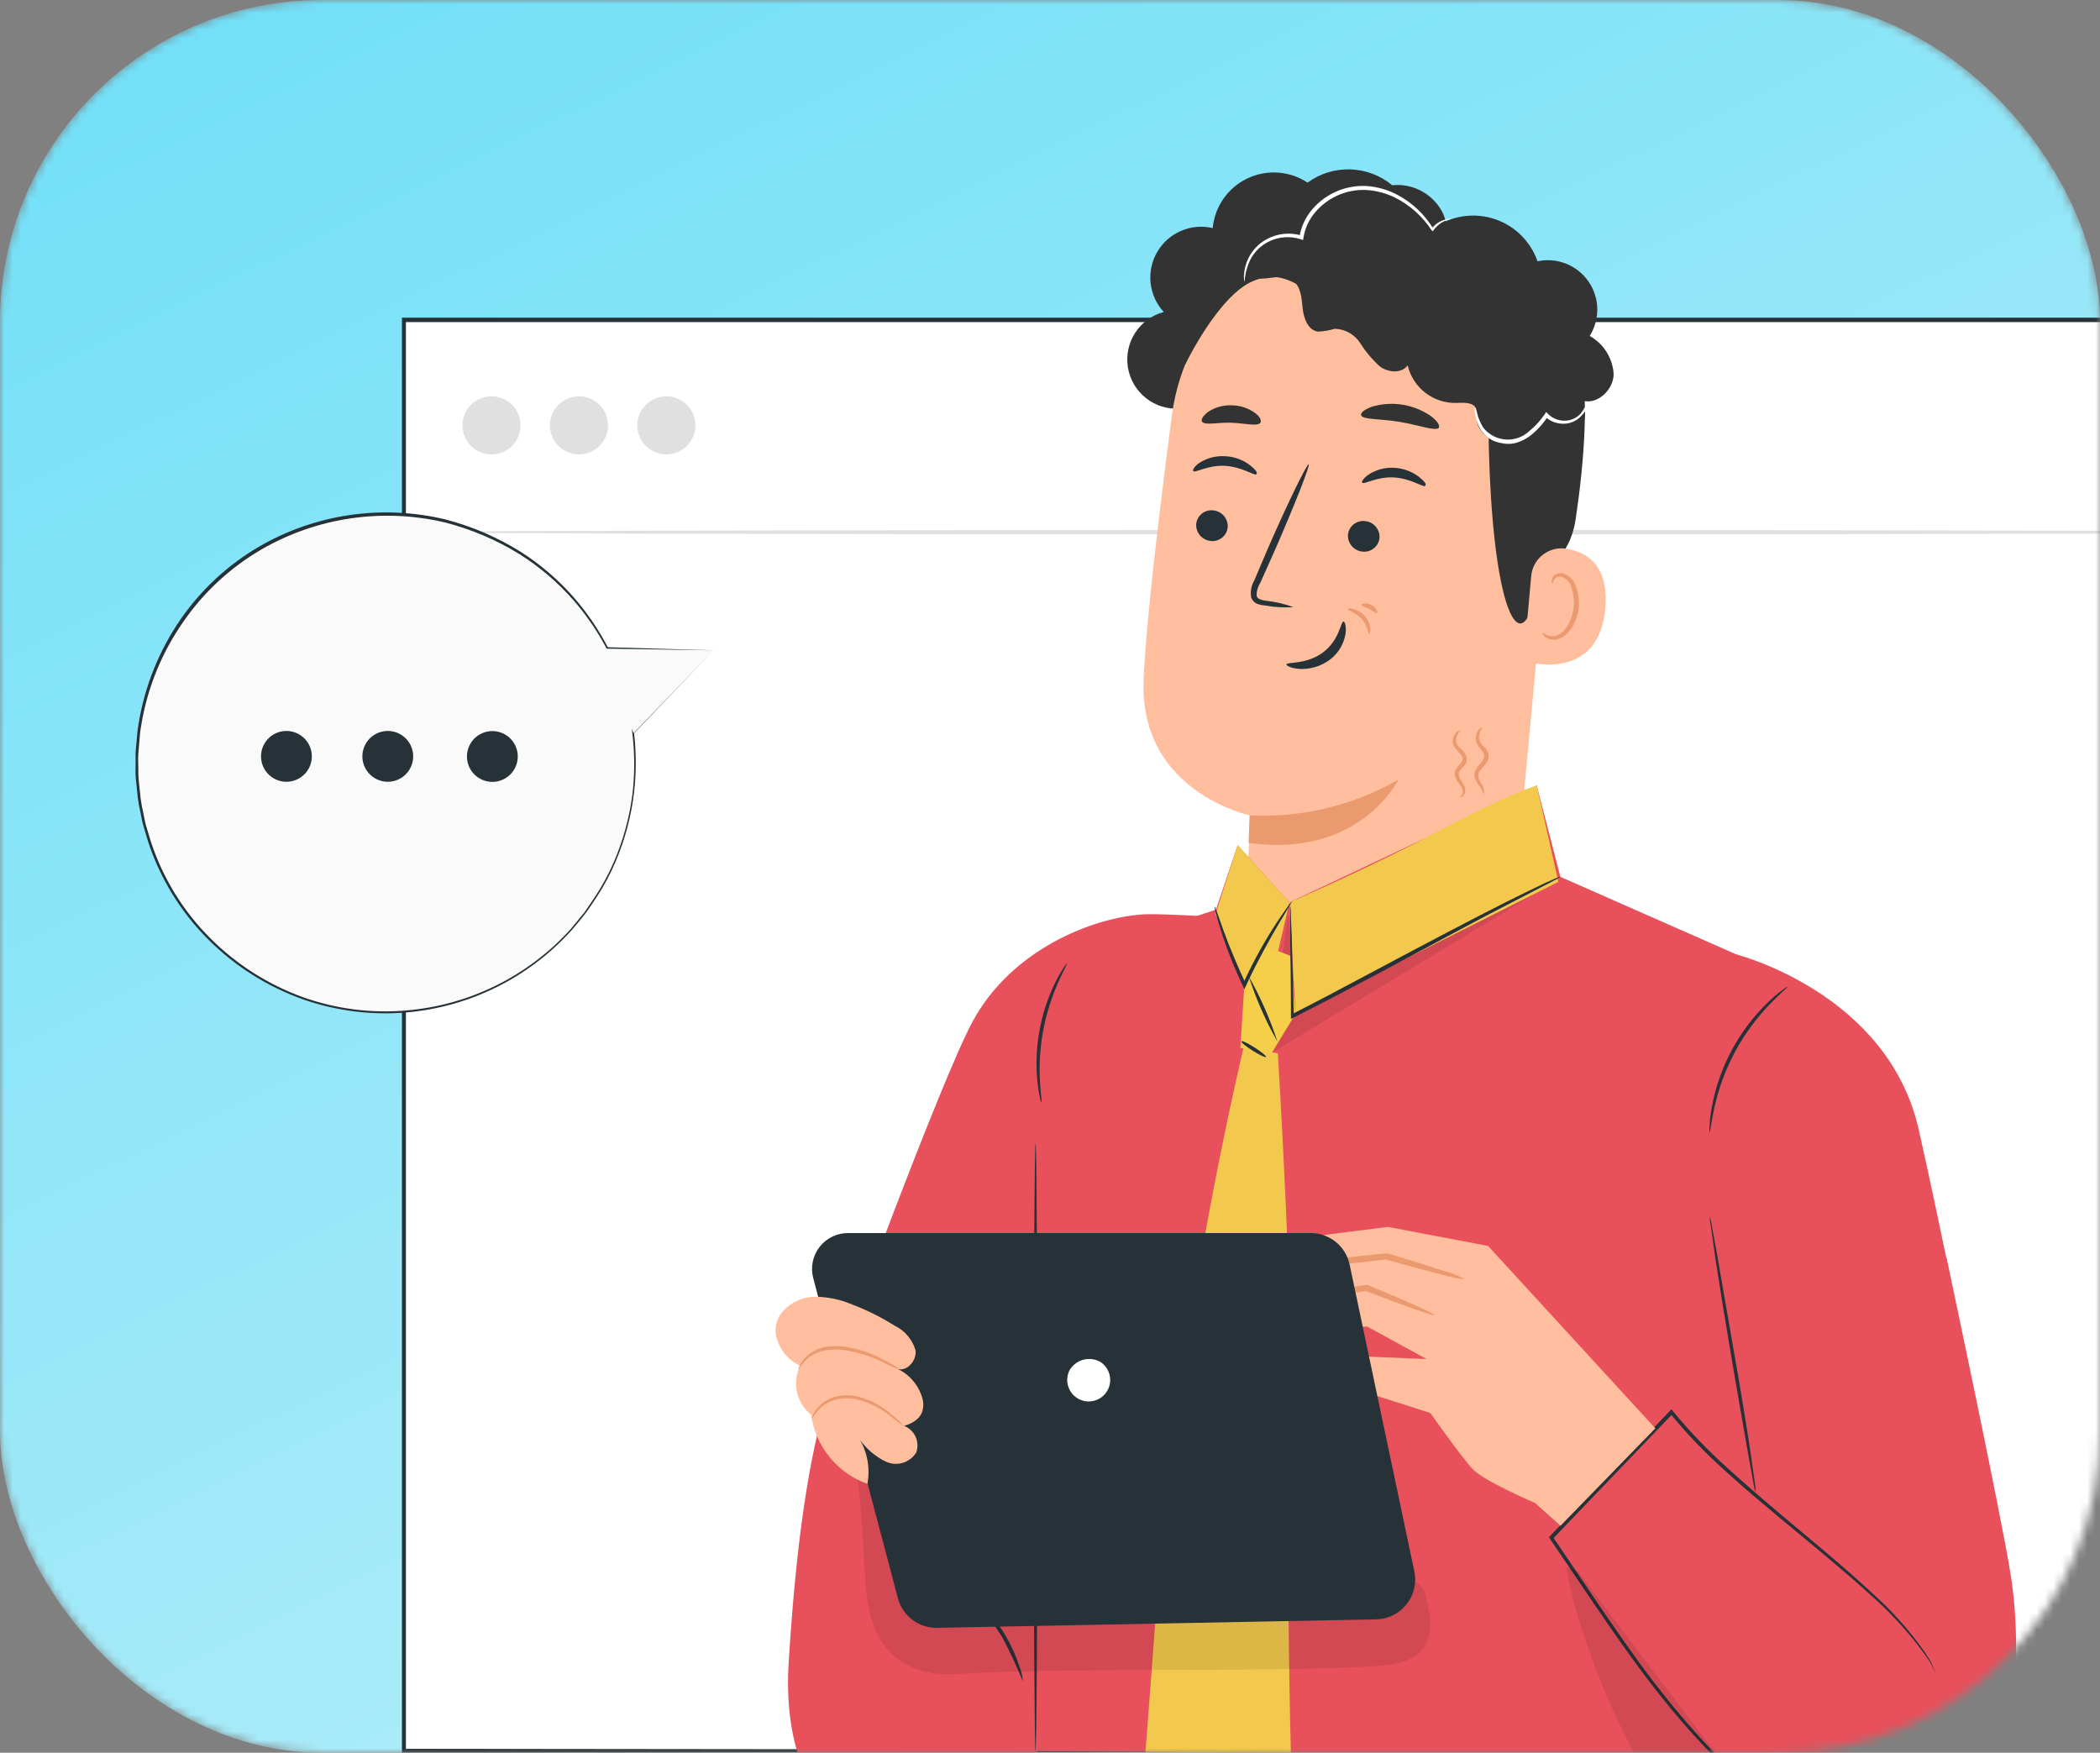 <svg width="248" height="207" viewBox="0 0 248 207" fill="none" xmlns="http://www.w3.org/2000/svg">
<rect x="0" y="0" width="248" height="207" fill="#808080" stroke="none"/>
<mask id="mask0" mask-type="alpha" maskUnits="userSpaceOnUse" x="0" y="0" width="248" height="207">
<rect width="248" height="207" rx="38" fill="#C4C4C4"/>
</mask>
<g mask="url(#mask0)">
<rect width="248" height="207" rx="38" fill="url(#paint0_linear)"/>
<path d="M275.216 37.807H47.656V206.807H275.216V37.807Z" fill="white"/>
<path d="M275.216 206.817C275.216 205.047 275.126 140.117 274.996 37.817L275.216 38.037H47.676L47.936 37.777C47.936 98.487 47.936 156.007 47.936 206.777L47.696 206.537L275.256 206.777L47.696 207.007H47.466V206.777C47.466 155.997 47.466 98.477 47.466 37.777V37.517H47.746H275.286H275.496V37.727C275.296 140.147 275.216 205.057 275.216 206.817Z" fill="#263238"/>
<path d="M275.216 62.846C275.216 62.996 224.386 63.116 161.686 63.116C98.986 63.116 48.156 62.996 48.156 62.846C48.156 62.696 98.975 62.586 161.686 62.586C224.396 62.586 275.216 62.706 275.216 62.846Z" fill="#E0E0E0"/>
<path d="M61.476 50.227C61.478 50.906 61.278 51.57 60.902 52.136C60.526 52.702 59.99 53.143 59.363 53.404C58.736 53.664 58.045 53.733 57.379 53.601C56.713 53.469 56.1 53.142 55.62 52.662C55.14 52.182 54.813 51.57 54.681 50.903C54.549 50.237 54.618 49.547 54.879 48.919C55.139 48.292 55.581 47.757 56.146 47.38C56.712 47.004 57.376 46.805 58.056 46.807C58.963 46.807 59.833 47.167 60.474 47.808C61.115 48.45 61.476 49.32 61.476 50.227V50.227Z" fill="#E0E0E0"/>
<path d="M71.805 50.227C71.808 50.905 71.608 51.57 71.232 52.135C70.857 52.7 70.322 53.142 69.695 53.403C69.069 53.664 68.379 53.733 67.713 53.602C67.046 53.471 66.434 53.145 65.954 52.666C65.473 52.186 65.145 51.575 65.012 50.91C64.879 50.244 64.946 49.554 65.206 48.926C65.465 48.299 65.905 47.763 66.469 47.385C67.033 47.008 67.697 46.807 68.376 46.807C69.284 46.807 70.154 47.167 70.797 47.808C71.44 48.449 71.803 49.319 71.805 50.227V50.227Z" fill="#E0E0E0"/>
<path d="M82.126 50.227C82.128 50.906 81.928 51.57 81.552 52.136C81.176 52.702 80.64 53.143 80.013 53.404C79.386 53.664 78.695 53.733 78.029 53.601C77.363 53.469 76.751 53.142 76.27 52.662C75.79 52.182 75.463 51.57 75.331 50.903C75.199 50.237 75.268 49.547 75.529 48.919C75.79 48.292 76.231 47.757 76.796 47.38C77.362 47.004 78.026 46.805 78.706 46.807C79.613 46.807 80.483 47.167 81.124 47.808C81.765 48.45 82.126 49.32 82.126 50.227V50.227Z" fill="#E0E0E0"/>
<path d="M170.416 25.207C169.876 24.105 169.011 23.195 167.939 22.599C166.866 22.004 165.636 21.752 164.416 21.877C163.021 20.719 161.28 20.06 159.469 20.004C157.657 19.948 155.879 20.498 154.416 21.567C153.372 20.877 152.167 20.47 150.919 20.384C149.671 20.299 148.422 20.538 147.294 21.079C146.166 21.62 145.198 22.444 144.483 23.47C143.768 24.497 143.331 25.691 143.216 26.937C141.966 26.643 140.654 26.759 139.475 27.266C138.295 27.774 137.31 28.646 136.663 29.755C136.016 30.864 135.742 32.152 135.881 33.428C136.02 34.705 136.565 35.903 137.436 36.847C136.041 37.219 134.835 38.098 134.053 39.311C133.27 40.524 132.967 41.985 133.203 43.409C133.439 44.833 134.197 46.119 135.329 47.015C136.46 47.911 137.885 48.354 139.326 48.257L169.036 31.937C169.927 31.091 170.537 29.992 170.784 28.789C171.031 27.585 170.902 26.335 170.416 25.207Z" fill="#333333"/>
<path d="M138.396 49.027C139.199 42.889 142.283 37.279 147.033 33.31C151.784 29.342 157.853 27.306 164.036 27.607L165.306 27.667C179.016 29.157 185.416 41.667 183.546 55.297L179.286 100.987L179.056 103.197L147.056 107.987L147.686 96.317C147.686 96.317 134.566 93.607 135.056 80.377C135.286 73.997 136.846 60.877 138.396 49.027Z" fill="#FFBE9D"/>
<path d="M147.566 96.296C153.704 96.6 159.801 95.139 165.136 92.086C165.136 92.086 160.586 101.396 147.456 99.546L147.566 96.296Z" fill="#EB996E"/>
<path d="M141.266 61.887C141.235 62.379 141.398 62.863 141.719 63.236C142.04 63.61 142.495 63.843 142.986 63.887C143.223 63.914 143.464 63.895 143.693 63.828C143.923 63.762 144.137 63.651 144.323 63.501C144.509 63.351 144.664 63.166 144.778 62.956C144.891 62.745 144.962 62.515 144.986 62.277C145.019 61.784 144.857 61.299 144.535 60.925C144.213 60.55 143.757 60.318 143.266 60.277C143.028 60.249 142.788 60.269 142.558 60.335C142.328 60.401 142.114 60.513 141.928 60.663C141.742 60.812 141.587 60.998 141.474 61.208C141.36 61.418 141.289 61.649 141.266 61.887V61.887Z" fill="#263238"/>
<path d="M140.916 55.637C141.136 55.897 142.626 54.907 144.656 55.017C146.686 55.127 148.126 56.207 148.356 56.017C148.586 55.827 148.256 55.457 147.626 54.947C146.762 54.285 145.713 53.911 144.626 53.877C143.566 53.818 142.515 54.099 141.626 54.677C141.036 55.087 140.806 55.527 140.916 55.637Z" fill="#263238"/>
<path d="M159.186 63.147C159.158 63.639 159.323 64.124 159.646 64.497C159.969 64.87 160.424 65.103 160.916 65.147C161.394 65.197 161.873 65.056 162.248 64.754C162.623 64.453 162.863 64.015 162.916 63.536C162.946 63.045 162.784 62.56 162.462 62.187C162.141 61.813 161.686 61.58 161.196 61.536C160.958 61.51 160.717 61.531 160.488 61.597C160.258 61.664 160.044 61.775 159.857 61.925C159.67 62.074 159.515 62.259 159.4 62.469C159.285 62.678 159.212 62.909 159.186 63.147V63.147Z" fill="#263238"/>
<path d="M160.866 57.006C161.086 57.266 162.566 56.276 164.596 56.386C166.626 56.496 168.066 57.586 168.296 57.386C168.526 57.186 168.196 56.826 167.576 56.316C166.724 55.668 165.695 55.295 164.626 55.246C163.566 55.188 162.515 55.468 161.626 56.046C161.036 56.456 160.756 56.896 160.866 57.006Z" fill="#263238"/>
<path d="M152.746 71.706C151.693 71.314 150.594 71.058 149.476 70.946C148.956 70.866 148.476 70.736 148.406 70.376C148.386 69.839 148.533 69.308 148.826 68.856L150.556 64.986C152.966 59.466 154.736 54.926 154.556 54.826C154.376 54.726 152.196 59.126 149.786 64.646C149.206 66.006 148.646 67.306 148.126 68.546C147.773 69.15 147.642 69.857 147.756 70.546C147.82 70.733 147.927 70.902 148.068 71.041C148.208 71.179 148.378 71.284 148.566 71.346C148.847 71.439 149.14 71.496 149.436 71.516C150.527 71.713 151.639 71.777 152.746 71.706V71.706Z" fill="#263238"/>
<path d="M158.656 73.406C158.326 73.406 158.206 75.576 156.246 77.046C154.286 78.516 151.946 78.156 151.916 78.466C151.916 78.606 152.416 78.916 153.406 78.996C154.696 79.078 155.974 78.703 157.016 77.936C158.016 77.2 158.69 76.102 158.896 74.876C159.036 73.956 158.806 73.396 158.656 73.406Z" fill="#263238"/>
<path d="M160.736 49.027C160.906 49.587 162.946 49.427 165.316 49.827C167.686 50.227 169.576 50.977 169.926 50.507C170.076 50.277 169.766 49.737 169.016 49.167C168.011 48.46 166.858 47.992 165.646 47.796C164.433 47.6 163.192 47.682 162.016 48.037C161.126 48.347 160.666 48.757 160.736 49.027Z" fill="#333333"/>
<path d="M141.956 49.796C142.296 50.276 143.716 49.866 145.396 49.926C147.076 49.986 148.486 50.396 148.846 49.926C148.996 49.696 148.846 49.226 148.196 48.756C147.39 48.181 146.426 47.87 145.436 47.866C144.446 47.831 143.47 48.107 142.646 48.656C142.036 49.146 141.806 49.566 141.956 49.796Z" fill="#333333"/>
<path d="M139.976 43.036C139.976 43.036 143.866 34.926 147.976 33.196C152.976 31.096 154.736 36.506 159.406 35.446C164.076 34.386 168.796 32.376 173.326 36.166C178.326 40.316 175.736 42.936 175.766 48.816C175.876 72.646 179.876 79.586 181.676 68.456C181.866 67.236 185.316 66.456 186.086 61.266C187.086 54.576 187.736 46.426 186.476 41.586C185.406 37.506 183.256 34.586 179.296 31.346C173.036 26.146 164.116 25.636 158.036 25.946C151.956 26.256 139.936 32.646 139.976 43.036Z" fill="#333333"/>
<path d="M180.826 68.047C180.867 67.563 181.007 67.092 181.235 66.664C181.464 66.235 181.776 65.857 182.155 65.552C182.533 65.248 182.969 65.023 183.437 64.891C183.905 64.76 184.394 64.724 184.876 64.787C187.326 65.147 189.996 66.677 189.586 71.787C188.846 80.787 179.936 78.207 179.946 77.947C179.956 77.687 180.486 71.827 180.826 68.047Z" fill="#FFBE9D"/>
<path d="M182.186 74.686C182.186 74.686 182.336 74.817 182.586 74.957C182.948 75.148 183.372 75.191 183.766 75.076C184.766 74.806 185.666 73.356 185.846 71.737C185.932 70.963 185.843 70.181 185.586 69.447C185.525 69.158 185.395 68.889 185.207 68.663C185.018 68.436 184.778 68.259 184.505 68.147C184.324 68.071 184.121 68.067 183.936 68.133C183.751 68.2 183.598 68.333 183.505 68.507C183.365 68.746 183.406 68.927 183.356 68.936C183.306 68.947 183.176 68.776 183.276 68.406C183.343 68.186 183.484 67.995 183.676 67.867C183.941 67.703 184.261 67.649 184.566 67.716C184.931 67.818 185.264 68.012 185.532 68.28C185.8 68.549 185.994 68.881 186.096 69.246C186.416 70.059 186.533 70.938 186.436 71.806C186.226 73.617 185.156 75.246 183.826 75.516C183.577 75.564 183.321 75.556 183.076 75.494C182.83 75.432 182.601 75.317 182.406 75.156C182.186 74.906 182.156 74.707 182.186 74.686Z" fill="#EB996E"/>
<path d="M181.516 50.537C180.364 51.38 179.02 51.923 177.606 52.117C176.897 52.179 176.19 51.989 175.609 51.578C175.029 51.168 174.613 50.565 174.436 49.877C174.366 49.247 174.556 48.517 174.166 48.017C173.776 47.517 172.776 47.547 172.016 47.587C170.688 47.625 169.389 47.204 168.336 46.395C167.283 45.586 166.541 44.439 166.236 43.147C165.516 44.147 163.956 43.997 162.976 43.297C162.076 42.488 161.292 41.559 160.646 40.537C160.321 40.03 159.879 39.61 159.356 39.312C158.834 39.015 158.247 38.848 157.646 38.827C156.995 39.019 156.323 39.133 155.646 39.167C154.466 39.007 153.956 37.587 153.836 36.397C153.716 35.207 153.636 33.827 152.666 33.137C151.696 32.447 150.536 32.787 149.436 32.887C148.336 32.987 146.946 32.667 146.716 31.587C146.682 31.297 146.708 31.005 146.793 30.726C146.877 30.447 147.018 30.189 147.206 29.967C147.994 28.915 149.112 28.159 150.382 27.82C151.651 27.481 152.998 27.578 154.206 28.097C154.725 26.615 155.673 25.32 156.929 24.376C158.184 23.433 159.692 22.883 161.26 22.796C162.828 22.71 164.387 23.09 165.739 23.889C167.091 24.689 168.176 25.871 168.856 27.287C169.858 26.464 171.044 25.896 172.313 25.63C173.583 25.364 174.897 25.408 176.146 25.758C177.394 26.108 178.54 26.755 179.485 27.642C180.43 28.53 181.147 29.633 181.576 30.857C182.698 30.618 183.866 30.715 184.934 31.136C186.002 31.557 186.922 32.284 187.579 33.225C188.236 34.166 188.602 35.28 188.63 36.427C188.657 37.575 188.346 38.705 187.736 39.677C188.556 40.134 189.246 40.793 189.741 41.59C190.236 42.388 190.52 43.299 190.566 44.237C190.506 46.107 188.566 47.877 186.816 47.297C187.213 48.059 187.292 48.949 187.034 49.769C186.776 50.59 186.203 51.274 185.441 51.672C184.678 52.069 183.789 52.148 182.968 51.89C182.148 51.633 181.463 51.059 181.066 50.297" fill="#333333"/>
<path d="M187.476 47.327C187.497 47.64 187.451 47.955 187.338 48.248C187.226 48.542 187.051 48.808 186.826 49.027C186.355 49.584 185.69 49.941 184.966 50.027C184.504 50.079 184.037 50.028 183.598 49.878C183.158 49.727 182.758 49.481 182.426 49.157H182.806C182.29 49.976 181.645 50.705 180.896 51.317C180.393 51.734 179.816 52.053 179.196 52.257C178.604 52.446 177.972 52.474 177.366 52.337C176.85 52.27 176.356 52.09 175.919 51.81C175.482 51.53 175.112 51.157 174.836 50.717C174.5 50.124 174.283 49.472 174.196 48.797C174.143 48.556 174.143 48.307 174.196 48.067C174.196 48.067 174.296 48.307 174.426 48.757C174.581 49.379 174.834 49.973 175.176 50.517C175.493 50.917 175.889 51.248 176.341 51.487C176.792 51.726 177.288 51.869 177.798 51.907C178.307 51.945 178.819 51.876 179.301 51.706C179.782 51.535 180.223 51.266 180.596 50.917C181.302 50.345 181.919 49.671 182.426 48.917L182.596 48.657L182.806 48.877C183.085 49.157 183.422 49.374 183.793 49.513C184.164 49.651 184.561 49.707 184.956 49.677C185.588 49.627 186.181 49.35 186.626 48.897C187.013 48.437 187.302 47.903 187.476 47.327V47.327Z" fill="white"/>
<path d="M171.426 25.837C171.426 25.837 171.186 25.887 170.776 26.037C170.188 26.26 169.679 26.654 169.316 27.167L169.196 27.327L169.036 27.147C167.981 25.558 166.539 24.264 164.846 23.387C163.751 22.828 162.552 22.505 161.326 22.437C160.121 22.385 158.923 22.627 157.832 23.141C156.742 23.654 155.793 24.425 155.066 25.387C154.481 26.174 154.094 27.089 153.936 28.057L153.886 28.347L153.616 28.257C152.372 27.85 151.019 27.947 149.846 28.527C148.92 28.981 148.16 29.716 147.676 30.627C147.267 31.454 147.033 32.356 146.986 33.277C146.907 33.035 146.879 32.779 146.906 32.527C146.943 31.833 147.116 31.154 147.416 30.527C147.896 29.531 148.685 28.717 149.666 28.207C150.929 27.545 152.404 27.412 153.766 27.837L153.456 28.037C153.612 26.98 154.024 25.978 154.656 25.117C155.429 24.083 156.444 23.255 157.613 22.706C158.781 22.157 160.066 21.903 161.356 21.967C162.651 22.052 163.912 22.413 165.056 23.027C166.798 23.955 168.256 25.337 169.276 27.027H169.046C169.459 26.488 170.039 26.101 170.696 25.927C170.926 25.83 171.179 25.799 171.426 25.837Z" fill="white"/>
<path d="M161.696 74.877C161.546 74.877 161.536 73.877 160.806 73.087C160.076 72.297 159.166 72.087 159.186 71.937C159.206 71.787 159.446 71.807 159.846 71.937C160.378 72.074 160.853 72.375 161.206 72.797C161.565 73.208 161.786 73.722 161.836 74.267C161.856 74.637 161.756 74.887 161.696 74.877Z" fill="#EB996E"/>
<path d="M162.616 72.416C162.486 72.487 162.176 72.156 161.706 71.927C161.236 71.697 160.796 71.597 160.776 71.457C160.756 71.317 161.326 71.136 161.946 71.457C162.566 71.776 162.746 72.367 162.616 72.416Z" fill="#EB996E"/>
<path d="M172.356 94.146C172.356 94.146 172.496 94.086 172.616 93.916C172.693 93.801 172.74 93.668 172.75 93.529C172.761 93.391 172.735 93.252 172.676 93.126C172.546 92.776 172.146 92.456 171.896 91.856C171.824 91.689 171.793 91.507 171.803 91.324C171.814 91.142 171.866 90.965 171.956 90.806C172.146 90.544 172.353 90.293 172.576 90.056C173.316 89.196 171.296 88.486 171.576 87.346C171.623 86.973 171.813 86.633 172.106 86.396C172.326 86.256 172.466 86.236 172.486 86.266C172.18 86.561 171.988 86.954 171.946 87.376C171.956 87.594 172.018 87.806 172.126 87.995C172.233 88.185 172.384 88.346 172.566 88.466C172.81 88.682 173.004 88.948 173.136 89.246C173.212 89.433 173.237 89.636 173.207 89.835C173.177 90.034 173.094 90.221 172.966 90.376C172.754 90.596 172.554 90.826 172.366 91.066C172.311 91.161 172.277 91.267 172.269 91.376C172.26 91.485 172.276 91.594 172.316 91.696C172.466 92.146 172.856 92.536 172.986 92.996C173.052 93.181 173.062 93.38 173.016 93.57C172.97 93.761 172.869 93.933 172.726 94.066C172.526 94.146 172.346 94.146 172.356 94.146Z" fill="#EB996E"/>
<path d="M175.176 93.797C175.176 93.797 175.176 93.667 175.076 93.467C174.954 93.187 174.796 92.925 174.606 92.687C174.464 92.504 174.344 92.306 174.246 92.097C174.109 91.821 174.077 91.505 174.156 91.207C174.336 90.557 174.886 90.207 175.156 89.717C175.426 89.227 175.226 88.867 174.856 88.457C174.669 88.255 174.513 88.025 174.396 87.777C174.303 87.542 174.266 87.289 174.286 87.037C174.406 86.097 175.056 85.847 175.056 85.907C174.829 86.247 174.691 86.639 174.656 87.047C174.669 87.259 174.725 87.466 174.821 87.655C174.918 87.844 175.052 88.012 175.216 88.147C175.443 88.361 175.623 88.62 175.746 88.907C175.806 89.086 175.825 89.276 175.8 89.463C175.776 89.65 175.71 89.829 175.606 89.987C175.226 90.577 174.736 90.917 174.606 91.337C174.574 91.54 174.584 91.748 174.636 91.948C174.687 92.147 174.779 92.334 174.906 92.497C175.093 92.78 175.216 93.101 175.266 93.437C175.286 93.687 175.206 93.807 175.176 93.797Z" fill="#EB996E"/>
<path d="M197.406 166.787L209.406 178.347L205.526 156.237L229.876 148.537C229.876 148.537 236.336 178.877 237.466 186.057C239.466 198.927 237.006 217.237 225.006 218.527C212.006 219.917 202.216 207.117 196.006 198.707C191.216 192.247 183.476 180.957 183.476 180.957L197.476 166.787" fill="#E8505B"/>
<path d="M104.656 147.146C100.746 159.446 95.285 161.306 93.126 196.546C92.706 203.416 94.196 212.546 100.706 214.806C107.956 217.266 119.036 212.806 122.506 206.806V182.546L104.656 147.146Z" fill="#E8505B"/>
<path d="M120.796 198.587C120.085 196.823 119.283 195.098 118.396 193.417C117.379 191.806 116.274 190.254 115.086 188.767C115.568 189.067 115.995 189.449 116.346 189.897C117.273 190.903 118.084 192.01 118.766 193.197C119.458 194.378 120.018 195.632 120.436 196.937C120.642 197.464 120.764 198.021 120.796 198.587V198.587Z" fill="#263238"/>
<path d="M98.776 161.306C98.976 160.576 110.996 127.866 114.826 120.706C119.416 112.146 129.036 108.356 135.036 107.986C141.036 107.616 205.036 112.716 205.036 112.716C205.036 112.716 222.976 117.226 226.606 133.456C231.156 153.816 234.816 173.886 234.816 173.886L202.716 180.817L198.946 171.306L138.636 184.756L123.936 162.976L98.776 161.306Z" fill="#E8505B"/>
<path d="M209.296 114.587L184.276 103.557L181.476 92.767L152.276 106.577L146.156 99.817L143.596 107.437L137.196 109.527L124.606 134.347L122.286 191.877L122.506 206.817L208.806 207.387L208.106 182.927L209.296 114.587Z" fill="#E8505B"/>
<path d="M181.476 92.767C181.476 92.767 178.216 93.717 169.826 98.187C161.616 102.567 152.276 106.577 152.276 106.577L152.986 119.757L184.036 104.147" fill="#F2C94C"/>
<path d="M146.156 99.816L152.276 106.576L149.006 120.706L143.556 107.936" fill="#F2C94C"/>
<g opacity="0.3">
<path opacity="0.3" d="M152.166 108.026C151.896 108.236 150.166 124.346 150.166 124.346L181.316 105.526L153.036 119.756L152.166 108.026Z" fill="black"/>
</g>
<path d="M152.446 207.007C152.446 207.007 151.806 183.127 152.376 168.157C152.846 155.827 150.906 124.397 150.906 124.397L146.846 123.747C141.672 146.12 138.189 168.851 136.426 191.747L135.276 206.897" fill="#F2C94C"/>
<path d="M201.896 143.637C202.035 144.049 202.132 144.475 202.186 144.907C202.356 145.807 202.566 146.987 202.826 148.407C203.346 151.407 204.036 155.477 204.826 159.957C205.616 164.437 206.286 168.557 206.726 171.527C206.946 173.007 207.116 174.207 207.226 175.047C207.3 175.476 207.34 175.911 207.346 176.347C207.213 175.929 207.116 175.501 207.056 175.067C206.896 174.167 206.676 172.997 206.426 171.577C205.896 168.577 205.186 164.497 204.426 160.027C203.666 155.557 203.006 151.417 202.556 148.457C202.356 147.027 202.196 145.837 202.066 144.937C201.973 144.509 201.916 144.074 201.896 143.637V143.637Z" fill="#263238"/>
<path d="M211.156 116.487C211.156 116.557 210.316 117.247 209.056 118.547C205.753 121.944 203.467 126.198 202.456 130.827C202.066 132.597 201.976 133.727 201.896 133.717C201.857 133.452 201.857 133.182 201.896 132.917C201.93 132.195 202.017 131.476 202.156 130.767C203.018 126.021 205.356 121.668 208.836 118.327C209.356 117.822 209.91 117.354 210.496 116.927C210.697 116.754 210.919 116.606 211.156 116.487V116.487Z" fill="#263238"/>
<path d="M152.376 112.876L149.586 111.796L146.956 116.316L146.476 123.746L150.196 124.346L152.986 119.756L152.376 112.876Z" fill="#F6CF4A"/>
<path d="M122.296 134.977C122.416 134.977 122.506 151.057 122.506 170.897C122.506 190.737 122.416 206.817 122.296 206.817C122.176 206.817 122.076 190.737 122.076 170.897C122.076 151.057 122.176 134.977 122.296 134.977Z" fill="#263238"/>
<path d="M152.576 106.457C152.626 106.457 151.976 107.457 150.986 109.147C149.996 110.837 148.696 113.147 147.446 115.767L147.156 116.407L146.956 116.827L146.766 116.407C145.747 114.276 144.878 112.078 144.166 109.827C143.896 108.967 143.696 108.267 143.586 107.827C143.5 107.579 143.453 107.319 143.446 107.057C143.506 107.057 143.836 108.057 144.446 109.767C145.239 111.977 146.143 114.147 147.156 116.267H146.766C146.856 116.057 146.956 115.847 147.056 115.627C148.125 113.344 149.351 111.139 150.726 109.027C151.256 108.217 151.726 107.577 152.026 107.147C152.175 106.891 152.36 106.659 152.576 106.457Z" fill="#263238"/>
<path d="M184.286 103.557L183.856 103.817L182.596 104.477L177.956 106.877C174.036 108.877 168.676 111.817 162.726 114.997C159.106 116.917 155.676 118.707 152.726 120.197L152.456 120.337V120.037C152.456 116.167 152.386 112.907 152.366 110.547C152.366 109.437 152.366 108.547 152.366 107.877C152.332 107.544 152.332 107.209 152.366 106.877C152.419 107.187 152.446 107.502 152.446 107.817C152.446 108.497 152.506 109.387 152.546 110.497C152.606 112.847 152.696 116.107 152.796 119.977L152.516 119.807C155.516 118.287 158.896 116.487 162.516 114.557C168.456 111.387 173.846 108.557 177.806 106.557C179.806 105.557 181.386 104.797 182.506 104.267L183.806 103.687C183.961 103.627 184.122 103.583 184.286 103.557V103.557Z" fill="#263238"/>
<path d="M126.036 113.717C126.096 113.717 125.606 114.587 124.976 115.997C124.162 117.831 123.565 119.754 123.196 121.727C122.831 123.705 122.704 125.719 122.816 127.727C122.906 129.267 123.066 130.217 122.996 130.227C122.894 130.023 122.829 129.803 122.806 129.577C122.666 128.974 122.57 128.363 122.516 127.747C122.107 123.664 122.863 119.548 124.696 115.877C124.969 115.322 125.277 114.784 125.616 114.267C125.876 113.897 126.036 113.707 126.036 113.717Z" fill="#263238"/>
<path d="M149.516 124.827C149.456 124.927 148.746 124.597 147.936 124.087C147.126 123.577 146.526 123.087 146.596 122.977C146.666 122.867 147.366 123.207 148.166 123.717C148.966 124.227 149.576 124.727 149.516 124.827Z" fill="#263238"/>
<path d="M150.856 123.006C149.467 120.566 148.334 117.989 147.476 115.316C148.854 117.762 149.986 120.338 150.856 123.006V123.006Z" fill="#263238"/>
<g opacity="0.3">
<path opacity="0.3" d="M168.446 188.797C168.359 188.084 168.001 187.432 167.446 186.977C166.446 186.307 165.116 187.187 164.056 187.817C161.276 189.477 157.836 189.417 154.596 189.277C144.832 188.949 135.097 188.024 125.446 186.507C120.736 185.717 115.976 184.687 111.756 182.427C107.536 180.167 103.866 176.537 102.506 171.957L100.256 170.727C102.006 174.457 101.826 185.007 102.446 189.077C103.066 193.147 104.876 196.077 108.796 197.317C110.402 197.725 112.069 197.84 113.716 197.657C129.776 196.867 145.986 197.587 162.046 196.797C164.336 196.677 167.046 196.367 168.226 194.427C169.306 192.797 168.896 190.677 168.446 188.797Z" fill="black"/>
</g>
<path d="M228.796 197.967C228.751 197.908 228.715 197.844 228.686 197.777L228.396 197.217L227.926 196.287L227.135 195.147C225.306 192.671 223.218 190.398 220.906 188.367C217.996 185.697 214.316 182.697 210.176 179.257C208.116 177.527 205.916 175.707 203.716 173.687C201.388 171.61 199.225 169.357 197.246 166.947H197.556L185.036 180.007L183.366 181.757V181.477C188.096 188.397 192.366 195.087 196.916 200.697C199.041 203.353 201.311 205.89 203.716 208.297C205.768 210.427 207.981 212.396 210.336 214.187C214.656 217.447 218.996 218.857 222.016 218.777C222.396 218.777 222.746 218.777 223.086 218.777L224.016 218.677L224.806 218.587L225.456 218.437L226.336 218.247L226.646 218.197L226.356 218.287L225.476 218.527L224.826 218.697L224.026 218.797L223.096 218.917C222.756 218.917 222.396 218.917 222.016 218.917C219.016 219.037 214.536 217.657 210.156 214.397C207.774 212.616 205.537 210.65 203.466 208.517C201.039 206.11 198.749 203.569 196.606 200.907C192.056 195.297 187.736 188.597 183.016 181.697L182.916 181.547L183.036 181.427L184.706 179.677L197.226 166.607L197.396 166.437L197.536 166.627C199.503 169.019 201.649 171.259 203.956 173.327C206.136 175.327 208.316 177.177 210.366 178.917C214.496 182.367 218.166 185.407 221.046 188.107C223.36 190.162 225.433 192.473 227.226 194.997C227.506 195.447 227.766 195.847 227.996 196.207L228.426 197.207C228.536 197.447 228.626 197.637 228.686 197.787C228.746 197.937 228.806 197.967 228.796 197.967Z" fill="#263238"/>
<g opacity="0.3">
<path opacity="0.3" d="M186.316 185.516L184.956 185.106C186.126 191.856 189.826 201.406 193.176 207.386H202.936C199.236 202.766 186.316 185.516 186.316 185.516Z" fill="black"/>
</g>
<path d="M195.486 168.686L175.736 147.146L163.896 144.896L150.456 146.606C150.315 147.263 150.407 147.948 150.718 148.543C151.028 149.138 151.537 149.606 152.156 149.866L147.156 150.146C147.02 150.509 146.961 150.895 146.981 151.281C147.002 151.667 147.101 152.045 147.274 152.391C147.446 152.737 147.688 153.044 147.984 153.293C148.281 153.541 148.625 153.727 148.996 153.836L145.446 154.466C145.913 155.5 146.711 156.348 147.715 156.877C148.718 157.406 149.869 157.585 150.986 157.386C154.462 156.911 157.967 156.674 161.476 156.676L168.476 160.506L158.116 160.076L150.596 161.496C150.596 161.496 149.596 163.426 151.306 163.876C153.016 164.326 159.536 163.876 159.536 163.876L168.916 166.876C168.916 166.876 172.586 172.086 173.916 173.506C175.246 174.926 181.286 177.506 181.286 177.506L184.286 180.196L195.486 168.686Z" fill="#FFBE9D"/>
<path d="M147.196 150.147C148.48 150.236 149.771 150.189 151.046 150.007C153.426 149.827 156.696 149.517 160.306 149.127L163.766 148.737H163.626C166.316 149.487 168.626 150.117 170.316 150.537C171.188 150.821 172.091 151.002 173.006 151.077C172.197 150.638 171.337 150.302 170.446 150.077C168.816 149.537 166.506 148.817 163.836 148.017H163.766H163.686L160.226 148.377C156.616 148.767 153.346 149.167 150.996 149.487C149.711 149.585 148.438 149.806 147.196 150.147V150.147Z" fill="#EB996E"/>
<path d="M146.336 154.287C147.507 154.329 148.68 154.249 149.836 154.047C151.976 153.807 154.936 153.417 158.196 152.937L161.436 152.447H161.246C165.906 154.257 169.346 155.447 169.416 155.317C169.486 155.187 166.146 153.667 161.526 151.757H161.436H161.326L158.086 152.217C154.826 152.697 151.876 153.217 149.756 153.547C148.591 153.66 147.443 153.908 146.336 154.287V154.287Z" fill="#EB996E"/>
<path d="M96.036 150.927L106.036 188.747C106.303 189.767 106.906 190.667 107.748 191.302C108.59 191.937 109.621 192.27 110.676 192.247L162.516 191.247C163.208 191.234 163.888 191.068 164.509 190.761C165.129 190.455 165.674 190.015 166.105 189.473C166.536 188.932 166.842 188.302 167.001 187.628C167.16 186.954 167.169 186.254 167.026 185.577L159.386 149.357C159.166 148.3 158.589 147.351 157.751 146.672C156.912 145.992 155.865 145.623 154.786 145.627H100.176C99.525 145.619 98.881 145.762 98.295 146.044C97.709 146.326 97.195 146.74 96.794 147.253C96.394 147.765 96.117 148.364 95.985 149.001C95.854 149.638 95.871 150.297 96.036 150.927V150.927Z" fill="#263238"/>
<path d="M129.956 160.846C130.366 161.113 130.691 161.494 130.89 161.941C131.09 162.388 131.156 162.884 131.08 163.368C131.005 163.852 130.791 164.303 130.464 164.669C130.138 165.034 129.713 165.297 129.24 165.426C128.768 165.555 128.268 165.545 127.801 165.396C127.334 165.248 126.92 164.968 126.609 164.589C126.298 164.211 126.103 163.751 126.047 163.264C125.992 162.778 126.078 162.285 126.296 161.846C126.65 161.23 127.233 160.779 127.919 160.591C128.605 160.404 129.337 160.496 129.956 160.846V160.846Z" fill="white"/>
<path d="M92.306 159.206C91.842 158.612 91.59 157.88 91.59 157.126C91.59 156.373 91.842 155.641 92.306 155.046C92.782 154.462 93.381 153.99 94.06 153.661C94.739 153.333 95.482 153.157 96.236 153.146C97.745 153.158 99.237 153.467 100.626 154.056C102.37 154.721 104.044 155.555 105.626 156.546C106.22 156.83 106.748 157.234 107.177 157.734C107.605 158.233 107.925 158.816 108.116 159.446C108.326 160.736 106.926 162.216 105.786 161.566C106.585 161.907 107.292 162.431 107.85 163.097C108.408 163.762 108.8 164.55 108.996 165.396C109.236 167.036 108.356 167.916 106.776 168.396C107.378 168.634 107.864 169.097 108.129 169.687C108.394 170.278 108.418 170.949 108.196 171.556C107.833 172.134 107.275 172.561 106.622 172.759C105.97 172.958 105.268 172.914 104.646 172.636C103.416 172.044 102.354 171.154 101.556 170.046C102.46 171.619 102.772 173.464 102.436 175.246C100.688 174.621 99.144 173.529 97.972 172.089C96.8 170.648 96.044 168.915 95.786 167.076C94.942 166.406 94.354 165.466 94.121 164.413C93.888 163.361 94.024 162.261 94.506 161.296C93.701 160.942 93.007 160.376 92.496 159.66C91.986 158.944 91.678 158.103 91.606 157.226" fill="#FFBE9D"/>
<path d="M106.726 168.436C106.193 168.085 105.685 167.698 105.206 167.276C104.036 166.322 102.67 165.639 101.206 165.276C100.406 165.096 99.576 165.096 98.776 165.276C98.138 165.433 97.543 165.73 97.036 166.146C96.576 166.567 96.185 167.056 95.876 167.596C95.876 167.596 95.876 167.406 96.016 167.096C96.212 166.656 96.498 166.261 96.856 165.936C97.387 165.459 98.025 165.116 98.716 164.936C99.57 164.73 100.461 164.73 101.316 164.936C102.838 165.322 104.241 166.081 105.396 167.146C105.893 167.517 106.34 167.951 106.726 168.436V168.436Z" fill="#EB996E"/>
<path d="M106.336 161.756C105.693 161.575 105.076 161.317 104.496 160.986C103.936 160.726 103.286 160.406 102.496 160.136C101.674 159.855 100.831 159.638 99.976 159.486C99.129 159.332 98.262 159.332 97.416 159.486C96.733 159.617 96.087 159.897 95.526 160.306C95.016 160.71 94.594 161.214 94.286 161.786C94.286 161.786 94.286 161.586 94.436 161.266C94.65 160.812 94.965 160.412 95.356 160.096C95.931 159.605 96.617 159.261 97.356 159.096C98.244 158.926 99.157 158.926 100.046 159.096C100.926 159.246 101.79 159.48 102.626 159.796C103.312 160.067 103.98 160.381 104.626 160.736C105.22 161.034 105.791 161.375 106.336 161.756Z" fill="#EB996E"/>
<path d="M84.316 76.736L71.666 76.456C68.266 69.925 62.547 64.903 55.633 62.375C48.718 59.847 41.108 59.997 34.298 62.795C27.488 65.594 21.972 70.838 18.832 77.498C15.693 84.157 15.159 91.75 17.333 98.784C19.508 105.818 24.236 111.783 30.586 115.509C36.936 119.234 44.45 120.449 51.651 118.915C58.852 117.381 65.218 113.209 69.499 107.22C73.78 101.23 75.666 93.856 74.786 86.546V86.546L84.316 76.736Z" fill="#FAFAFA"/>
<path d="M84.316 76.736L74.856 86.626L74.756 86.726L74.706 86.596L74.876 86.546C75.152 88.895 75.152 91.268 74.876 93.616C74.543 96.413 73.813 99.147 72.706 101.736C72.099 103.175 71.366 104.557 70.516 105.866C70.066 106.526 69.636 107.216 69.146 107.866C68.656 108.516 68.096 109.156 67.546 109.816C62.515 115.424 55.541 118.909 48.036 119.566C43.861 119.927 39.657 119.392 35.706 117.996C31.547 116.503 27.767 114.113 24.636 110.996C21.36 107.739 18.906 103.749 17.476 99.356L16.966 97.646C16.786 97.086 16.706 96.486 16.576 95.906C16.442 95.332 16.339 94.751 16.266 94.166L16.086 92.406C16.014 91.826 15.987 91.241 16.006 90.656C16.006 90.076 16.006 89.486 16.006 88.906L16.156 87.176C16.196 86.6 16.266 86.026 16.366 85.456C17.09 81.012 18.798 76.785 21.366 73.086C23.801 69.583 26.976 66.658 30.666 64.516C37.303 60.688 45.156 59.554 52.606 61.346C55.742 62.161 58.737 63.45 61.486 65.166C63.859 66.676 66.002 68.522 67.846 70.646C69.375 72.418 70.694 74.361 71.776 76.436H71.696L84.346 76.806L71.696 76.606H71.646C70.562 74.55 69.243 72.628 67.716 70.876C65.875 68.779 63.744 66.957 61.386 65.466C58.653 63.773 55.679 62.505 52.566 61.706C45.19 59.96 37.426 61.101 30.866 64.896C27.222 67.017 24.088 69.912 21.686 73.376C19.122 77.026 17.413 81.206 16.686 85.606C16.581 86.168 16.511 86.736 16.476 87.306C16.426 87.866 16.386 88.446 16.336 89.016C16.286 89.586 16.336 90.166 16.336 90.736C16.322 91.317 16.349 91.899 16.416 92.476L16.596 94.206C16.669 94.784 16.773 95.359 16.906 95.926C17.036 96.496 17.106 97.086 17.286 97.646L17.796 99.336C19.207 103.676 21.63 107.618 24.866 110.836C27.956 113.923 31.687 116.293 35.796 117.776C39.698 119.16 43.851 119.692 47.976 119.336C55.425 118.716 62.36 115.288 67.376 109.746L68.966 107.826C69.446 107.156 69.876 106.476 70.326 105.826C71.173 104.533 71.906 103.168 72.516 101.746C73.611 99.194 74.345 96.501 74.696 93.746C74.964 91.421 74.964 89.072 74.696 86.746L74.616 86.066L74.866 86.706H74.716L84.316 76.736Z" fill="#263238"/>
<path d="M36.826 89.326C36.826 89.919 36.65 90.499 36.32 90.993C35.99 91.486 35.522 91.871 34.974 92.098C34.425 92.325 33.822 92.384 33.24 92.269C32.658 92.153 32.124 91.867 31.704 91.448C31.285 91.028 30.999 90.493 30.883 89.911C30.768 89.329 30.827 88.726 31.054 88.178C31.281 87.63 31.666 87.161 32.159 86.832C32.652 86.502 33.232 86.326 33.826 86.326C34.621 86.326 35.384 86.642 35.947 87.205C36.51 87.767 36.826 88.531 36.826 89.326V89.326Z" fill="#263238"/>
<path d="M48.796 89.326C48.796 89.919 48.62 90.499 48.29 90.993C47.96 91.486 47.492 91.871 46.944 92.098C46.395 92.325 45.792 92.384 45.21 92.269C44.628 92.153 44.094 91.867 43.674 91.448C43.255 91.028 42.969 90.493 42.853 89.911C42.737 89.329 42.797 88.726 43.024 88.178C43.251 87.63 43.636 87.161 44.129 86.832C44.622 86.502 45.202 86.326 45.796 86.326C46.591 86.326 47.354 86.642 47.917 87.205C48.48 87.767 48.796 88.531 48.796 89.326V89.326Z" fill="#263238"/>
<path d="M60.736 87.826C61.036 88.339 61.176 88.93 61.14 89.523C61.104 90.117 60.892 90.686 60.531 91.159C60.171 91.632 59.678 91.987 59.115 92.179C58.553 92.371 57.946 92.392 57.371 92.238C56.797 92.085 56.281 91.764 55.889 91.317C55.498 90.87 55.247 90.316 55.171 89.727C55.094 89.137 55.194 88.538 55.459 88.006C55.723 87.473 56.14 87.031 56.656 86.736C57.342 86.343 58.156 86.237 58.92 86.442C59.684 86.646 60.337 87.143 60.736 87.826V87.826Z" fill="#263238"/>
</g>
<defs>
<linearGradient id="paint0_linear" x1="-28.933" y1="-50.6" x2="159.398" y2="334.597" gradientUnits="userSpaceOnUse">
<stop stop-color="#5EDCF8"/>
<stop offset="1" stop-color="#D8F4F8"/>
</linearGradient>
</defs>
</svg>
